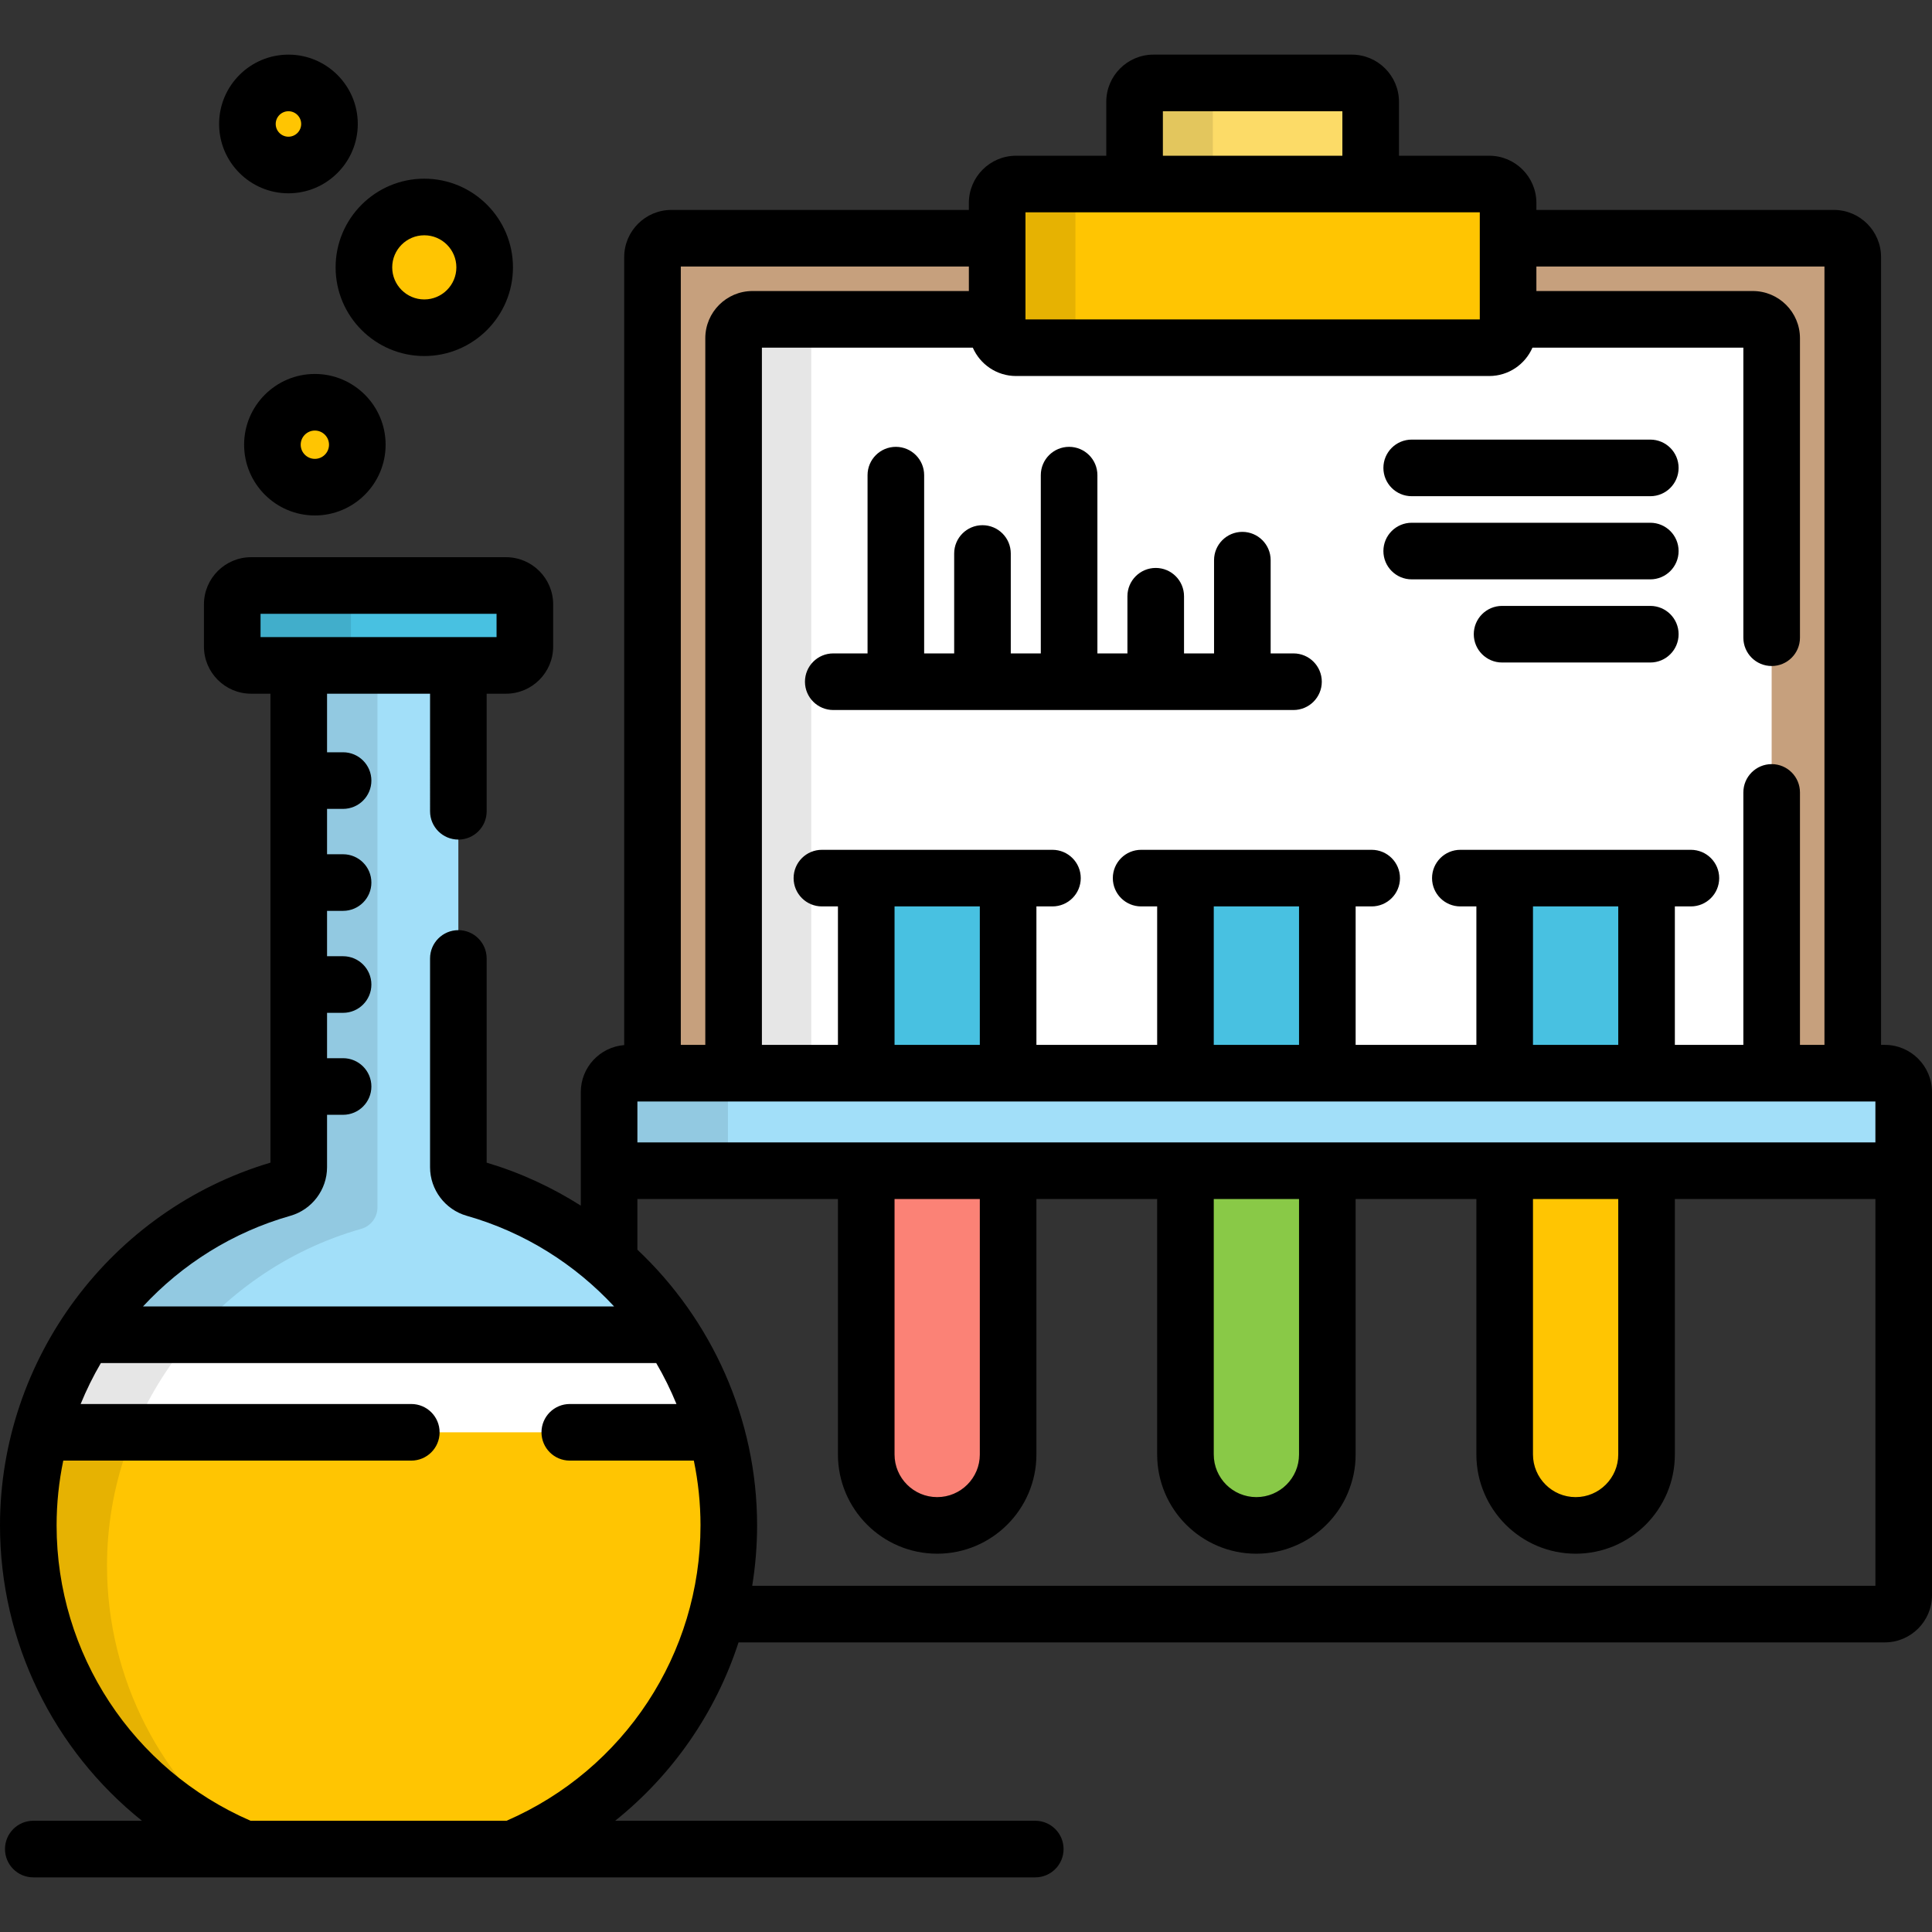 <?xml version="1.0" encoding="iso-8859-1"?>
<!-- Generator: Adobe Illustrator 19.0.0, SVG Export Plug-In . SVG Version: 6.00 Build 0)  -->
<svg version="1.1" id="Capa_1" xmlns="http://www.w3.org/2000/svg" xmlns:xlink="http://www.w3.org/1999/xlink" x="0px" y="0px"
	 viewBox="0 0 512 512" style="enable-background:new 0 0 512 512;" xml:space="preserve">
<rect x="0" y="0" width="512" height="512" fill="#333333" stroke="none"/>
<path style="fill:#C6A07D;" d="M491,284.406V68.134c0-2.75-2.25-5-5-5H177.919c-2.75,0-5,2.25-5,5v216.272H491z"/>
<path style="fill:#FFFFFF;" d="M198.489,284.406h266.942c2.312-0.437,4.077-2.472,4.077-4.906V89.626c0-2.75-2.25-5-5-5h-64.849
	v2.522c0,2.75-2.25,5-5,5H269.26c-2.75,0-5-2.25-5-5v-2.522h-64.848c-2.75,0-5,2.25-5,5V279.5
	C194.412,281.934,196.177,283.969,198.489,284.406z"/>
<g style="opacity:0.1;">
	<path d="M215,279.5V89.626c0-2.75,2.25-5,5-5h-20.588c-2.75,0-5,2.25-5,5V279.5c0,2.75,2.25,5,5,5H220
		C217.25,284.5,215,282.25,215,279.5z"/>
</g>
<path style="fill:#FCDB67;" d="M363.243,48.772V26.978c0-2.75-2.25-5-5-5h-52.568c-2.75,0-5,2.25-5,5v21.794
	C300.675,48.772,363.243,48.772,363.243,48.772z"/>
<path style="opacity:0.1;enable-background:new    ;" d="M321.415,48.772V26.978c0-2.75,2.25-5,5-5h-20.74c-2.75,0-5,2.25-5,5
	v21.794C300.675,48.772,321.415,48.772,321.415,48.772z"/>
<path style="fill:#FFC502;" d="M269.26,92.148c-2.75,0-5-2.25-5-5V53.772c0-2.75,2.25-5,5-5h125.399c2.75,0,5,2.25,5,5v33.376
	c0,2.75-2.25,5-5,5C394.659,92.148,269.26,92.148,269.26,92.148z"/>
<g style="opacity:0.1;">
	<path d="M285,87.148V53.772c0-2.75,2.25-5,5-5h-20.74c-2.75,0-5,2.25-5,5v33.376c0,2.75,2.25,5,5,5H290
		C287.25,92.148,285,89.898,285,87.148z"/>
</g>
<g>
	<rect x="229.56" y="232.71" style="fill:#48C1E1;" width="37.598" height="51.696"/>
	<path style="fill:#48C1E1;" d="M229.564,310.255v75.197c0,10.382,8.417,18.798,18.799,18.798s18.799-8.416,18.799-18.798v-75.197
		H229.564z"/>
</g>
<path style="fill:#FB8276;" d="M229.564,310.255v75.197c0,10.382,8.417,18.798,18.799,18.798s18.799-8.416,18.799-18.798v-75.197
	H229.564z"/>
<g>
	<rect x="314.16" y="232.71" style="fill:#48C1E1;" width="37.598" height="51.696"/>
	<path style="fill:#48C1E1;" d="M314.16,310.255v75.197c0,10.382,8.417,18.798,18.798,18.798c10.383,0,18.8-8.416,18.8-18.798
		v-75.197H314.16z"/>
</g>
<path style="fill:#89C947;" d="M314.16,310.255v75.197c0,10.382,8.417,18.798,18.798,18.798c10.383,0,18.8-8.416,18.8-18.798
	v-75.197H314.16z"/>
<g>
	<rect x="398.75" y="232.71" style="fill:#48C1E1;" width="37.598" height="51.696"/>
	<path style="fill:#48C1E1;" d="M398.755,310.255v75.197c0,10.382,8.417,18.798,18.799,18.798s18.799-8.416,18.799-18.798v-75.197
		H398.755z"/>
</g>
<path style="fill:#FFC502;" d="M398.755,310.255v75.197c0,10.382,8.417,18.798,18.799,18.798s18.799-8.416,18.799-18.798v-75.197
	H398.755z"/>
<path style="fill:#A2DFF9;" d="M504.5,305.255c0,2.75-2.25,5-5,5H166.417c-2.75,0-5-2.25-5-5v-15.849c0-2.75,2.25-5,5-5H499.5
	c2.75,0,5,2.25,5,5V305.255z"/>
<g style="opacity:0.1;">
	<path d="M192.917,305.255v-15.849c0-2.75,2.25-5,5-5h-31.5c-2.75,0-5,2.25-5,5v15.849c0,2.75,2.25,5,5,5h31.5
		C195.167,310.255,192.917,308.005,192.917,305.255z"/>
</g>
<path style="fill:#A2DFF9;" d="M125.738,314.983c-2.514-0.715-4.269-3.039-4.269-5.651V176.339H79.171v132.993
	c0,2.612-1.756,4.937-4.269,5.651C35.217,326.262,7.5,362.97,7.5,404.25c0,37.122,22.077,70.601,56.243,85.293
	c0.733,0.316,1.522,0.479,2.321,0.479h68.513c0.798,0,1.588-0.163,2.321-0.479c34.166-14.692,56.242-48.171,56.242-85.293
	C193.14,362.97,165.423,326.262,125.738,314.983z"/>
<path style="fill:#FFC502;" d="M7.5,404.25c0,37.122,22.077,70.601,56.243,85.293c0.733,0.316,1.522,0.479,2.321,0.479h68.513
	c0.798,0,1.588-0.163,2.321-0.479c34.166-14.692,56.242-48.171,56.242-85.293c0-18.358-5.493-35.806-15.072-50.522H22.572
	C12.994,368.444,7.5,385.892,7.5,404.25z"/>
<path style="fill:#FFFFFF;" d="M189.749,379.577c-2.569-9.217-6.527-17.93-11.682-25.85H22.572
	c-5.154,7.92-9.112,16.633-11.681,25.85H189.749z"/>
<path style="opacity:0.1;enable-background:new    ;" d="M79.171,309.332c0,2.612-1.756,4.937-4.269,5.651
	C35.217,326.262,7.5,362.97,7.5,404.25c0,37.122,22.077,70.601,56.243,85.293c0.733,0.316,1.522,0.479,2.321,0.479h0.614
	c-23.763-17.232-38.318-44.97-38.318-75.111c0-41.28,27.717-77.988,67.402-89.267c2.513-0.715,4.269-3.039,4.269-5.651V176.339
	h-20.86V309.332z"/>
<path style="fill:#FFFFFF;" d="M139.093,171.339c0,2.75-2.25,5-5,5H66.547c-2.75,0-5-2.25-5-5v-11.177c0-2.75,2.25-5,5-5h67.546
	c2.75,0,5,2.25,5,5L139.093,171.339L139.093,171.339z"/>
<path style="fill:#48C1E1;" d="M139.093,171.339c0,2.75-2.25,5-5,5H66.547c-2.75,0-5-2.25-5-5v-11.177c0-2.75,2.25-5,5-5h67.546
	c2.75,0,5,2.25,5,5L139.093,171.339L139.093,171.339z"/>
<g style="opacity:0.1;">
	<path d="M93,171.339v-11.177c0-2.75,2.25-5,5-5H66.547c-2.75,0-5,2.25-5,5v11.177c0,2.75,2.25,5,5,5H98
		C95.25,176.339,93,174.089,93,171.339z"/>
</g>
<g>
	<circle style="fill:#FFC502;" cx="83.44" cy="117.85" r="11.25"/>
	<circle style="fill:#FFC502;" cx="112.44" cy="70.853" r="16"/>
	<circle style="fill:#FFC502;" cx="76.44" cy="32.853" r="10.875"/>
</g>
<path d="M252.866,146.682v26.479h-7.956v-47.244c0-4.142-3.358-7.5-7.5-7.5s-7.5,3.358-7.5,7.5v47.244h-9.087
	c-4.142,0-7.5,3.358-7.5,7.5s3.358,7.5,7.5,7.5H342.79c4.142,0,7.5-3.358,7.5-7.5s-3.358-7.5-7.5-7.5h-6.054v-24.71
	c0-4.142-3.358-7.5-7.5-7.5s-7.5,3.358-7.5,7.5v24.71h-7.957v-15.152c0-4.142-3.358-7.5-7.5-7.5s-7.5,3.358-7.5,7.5v15.152h-7.956
	v-47.244c0-4.142-3.358-7.5-7.5-7.5s-7.5,3.358-7.5,7.5v47.244h-7.957v-26.479c0-4.142-3.358-7.5-7.5-7.5
	C256.224,139.182,252.866,142.54,252.866,146.682z"/>
<path d="M374.115,131.5h63.232c4.142,0,7.5-3.358,7.5-7.5s-3.358-7.5-7.5-7.5h-63.232c-4.142,0-7.5,3.358-7.5,7.5
	S369.973,131.5,374.115,131.5z"/>
<path d="M374.115,153.536h63.232c4.142,0,7.5-3.358,7.5-7.5s-3.358-7.5-7.5-7.5h-63.232c-4.142,0-7.5,3.358-7.5,7.5
	S369.973,153.536,374.115,153.536z"/>
<path d="M437.348,160.571h-39.281c-4.142,0-7.5,3.358-7.5,7.5s3.358,7.5,7.5,7.5h39.281c4.142,0,7.5-3.358,7.5-7.5
	S441.49,160.571,437.348,160.571z"/>
<path d="M499.5,276.906h-1V68.134c0-6.893-5.607-12.5-12.5-12.5h-78.841v-1.862c0-6.893-5.607-12.5-12.5-12.5h-23.916V26.978
	c0-6.893-5.607-12.5-12.5-12.5h-52.568c-6.893,0-12.5,5.607-12.5,12.5v14.294H269.26c-6.893,0-12.5,5.607-12.5,12.5v1.862h-78.84
	c-6.893,0-12.5,5.607-12.5,12.5v208.823c-6.426,0.511-11.502,5.894-11.502,12.449v30.099c-7.638-4.855-16.001-8.73-24.948-11.393
	V254c0-4.142-3.358-7.5-7.5-7.5s-7.5,3.358-7.5,7.5v55.332c0,5.948,3.996,11.238,9.719,12.866
	c15.324,4.355,28.693,12.846,39.061,24.03H37.892c10.368-11.184,23.738-19.675,39.063-24.03c5.722-1.628,9.717-6.918,9.717-12.865
	v-13.9h4.249c4.142,0,7.5-3.358,7.5-7.5s-3.358-7.5-7.5-7.5h-4.249V268.41h4.249c4.142,0,7.5-3.358,7.5-7.5s-3.358-7.5-7.5-7.5
	h-4.249v-12.024h4.249c4.142,0,7.5-3.358,7.5-7.5s-3.358-7.5-7.5-7.5h-4.249V214.36h4.249c4.142,0,7.5-3.358,7.5-7.5
	s-3.358-7.5-7.5-7.5h-4.249v-15.521h27.298V215c0,4.142,3.358,7.5,7.5,7.5s7.5-3.358,7.5-7.5v-31.161h5.124
	c6.892,0,12.5-5.607,12.5-12.5v-11.177c0-6.893-5.608-12.5-12.5-12.5H66.547c-6.893,0-12.5,5.607-12.5,12.5v11.177
	c0,6.893,5.607,12.5,12.5,12.5h5.124v124.273C29.41,320.69,0,360.045,0,404.25c0,30.938,14.196,59.524,37.615,78.272H8.822
	c-4.142,0-7.5,3.358-7.5,7.5s3.358,7.5,7.5,7.5h265.536c4.142,0,7.5-3.358,7.5-7.5s-3.358-7.5-7.5-7.5H163.023
	c15.306-12.253,26.662-28.705,32.697-47.272H499.5c6.893,0,12.5-5.607,12.5-12.5V289.406C512,282.514,506.393,276.906,499.5,276.906
	z M69.047,162.662h62.546v6.177H69.047V162.662z M406.255,317.755h22.598v67.697c0,6.23-5.069,11.298-11.299,11.298
	s-11.299-5.068-11.299-11.298L406.255,317.755L406.255,317.755z M168.917,302.755v-10.849H497v10.849H168.917z M321.66,317.755
	h22.598v67.697c0,6.23-5.069,11.298-11.3,11.298c-6.23,0-11.298-5.068-11.298-11.298V317.755z M237.064,317.755h22.598v67.697
	c0,6.23-5.069,11.298-11.299,11.298s-11.299-5.068-11.299-11.298V317.755z M259.662,276.906h-22.598V240.21h22.598V276.906z
	 M344.258,276.906H321.66V240.21h22.598V276.906z M428.853,276.906h-22.598V240.21h22.598V276.906z M308.175,29.478h47.568v11.794
	h-47.568V29.478z M271.76,56.272h120.399v28.376H271.76V56.272z M394.659,99.648c5.123,0,9.531-3.101,11.46-7.522h55.889V169
	c0,4.142,3.358,7.5,7.5,7.5s7.5-3.358,7.5-7.5V89.626c0-6.893-5.607-12.5-12.5-12.5h-57.349v-6.492H483.5v206.272h-6.492V210
	c0-4.142-3.358-7.5-7.5-7.5s-7.5,3.358-7.5,7.5v66.906h-18.154V240.21h4.25c4.142,0,7.5-3.358,7.5-7.5s-3.358-7.5-7.5-7.5h-61.097
	c-4.142,0-7.5,3.358-7.5,7.5s3.358,7.5,7.5,7.5h4.25v36.696h-31.998V240.21h4.25c4.142,0,7.5-3.358,7.5-7.5s-3.358-7.5-7.5-7.5
	H302.41c-4.142,0-7.5,3.358-7.5,7.5s3.358,7.5,7.5,7.5h4.25v36.696h-31.998V240.21h4.249c4.142,0,7.5-3.358,7.5-7.5
	s-3.358-7.5-7.5-7.5h-61.097c-4.142,0-7.5,3.358-7.5,7.5s3.358,7.5,7.5,7.5h4.249v36.696h-20.152V92.126H257.8
	c1.928,4.421,6.336,7.522,11.46,7.522H394.659z M256.76,70.634v6.492h-57.348c-6.893,0-12.5,5.607-12.5,12.5v187.28h-6.492V70.634
	H256.76z M134.237,482.522H66.404C35.167,468.948,15,438.26,15,404.25c0-5.848,0.609-11.595,1.767-17.173H109
	c4.142,0,7.5-3.358,7.5-7.5s-3.358-7.5-7.5-7.5H21.372c1.537-3.745,3.321-7.374,5.359-10.85h147.178
	c2.038,3.476,3.822,7.104,5.359,10.85H151c-4.142,0-7.5,3.358-7.5,7.5s3.358,7.5,7.5,7.5h32.874
	c1.157,5.578,1.767,11.325,1.767,17.173C185.64,438.258,165.48,468.942,134.237,482.522z M199.346,420.25
	c0.844-5.236,1.294-10.58,1.294-16c0-28.249-12.024-54.502-31.723-73.068v-13.427h53.146v67.697
	c0,14.501,11.798,26.298,26.299,26.298s26.299-11.797,26.299-26.298v-67.697h31.998v67.697c0,14.501,11.797,26.298,26.298,26.298
	c14.502,0,26.3-11.797,26.3-26.298v-67.697h31.998v67.697c0,14.501,11.798,26.298,26.299,26.298s26.299-11.797,26.299-26.298
	v-67.697H497V420.25H199.346z"/>
<path d="M64.691,117.853c0,10.339,8.411,18.75,18.75,18.75s18.75-8.411,18.75-18.75s-8.411-18.75-18.75-18.75
	S64.691,107.514,64.691,117.853z M87.191,117.853c0,2.068-1.682,3.75-3.75,3.75s-3.75-1.682-3.75-3.75s1.682-3.75,3.75-3.75
	S87.191,115.785,87.191,117.853z"/>
<path d="M112.441,94.353c12.958,0,23.5-10.542,23.5-23.5s-10.542-23.5-23.5-23.5s-23.5,10.542-23.5,23.5
	S99.483,94.353,112.441,94.353z M112.441,62.353c4.687,0,8.5,3.813,8.5,8.5s-3.813,8.5-8.5,8.5s-8.5-3.813-8.5-8.5
	S107.754,62.353,112.441,62.353z"/>
<path d="M76.441,51.228c10.132,0,18.375-8.243,18.375-18.375s-8.243-18.375-18.375-18.375s-18.375,8.243-18.375,18.375
	C58.066,42.984,66.309,51.228,76.441,51.228z M76.441,29.478c1.861,0,3.375,1.514,3.375,3.375c0,1.861-1.514,3.375-3.375,3.375
	s-3.375-1.514-3.375-3.375C73.066,30.992,74.58,29.478,76.441,29.478z"/>
<g>
</g>
<g>
</g>
<g>
</g>
<g>
</g>
<g>
</g>
<g>
</g>
<g>
</g>
<g>
</g>
<g>
</g>
<g>
</g>
<g>
</g>
<g>
</g>
<g>
</g>
<g>
</g>
<g>
</g>
</svg>
